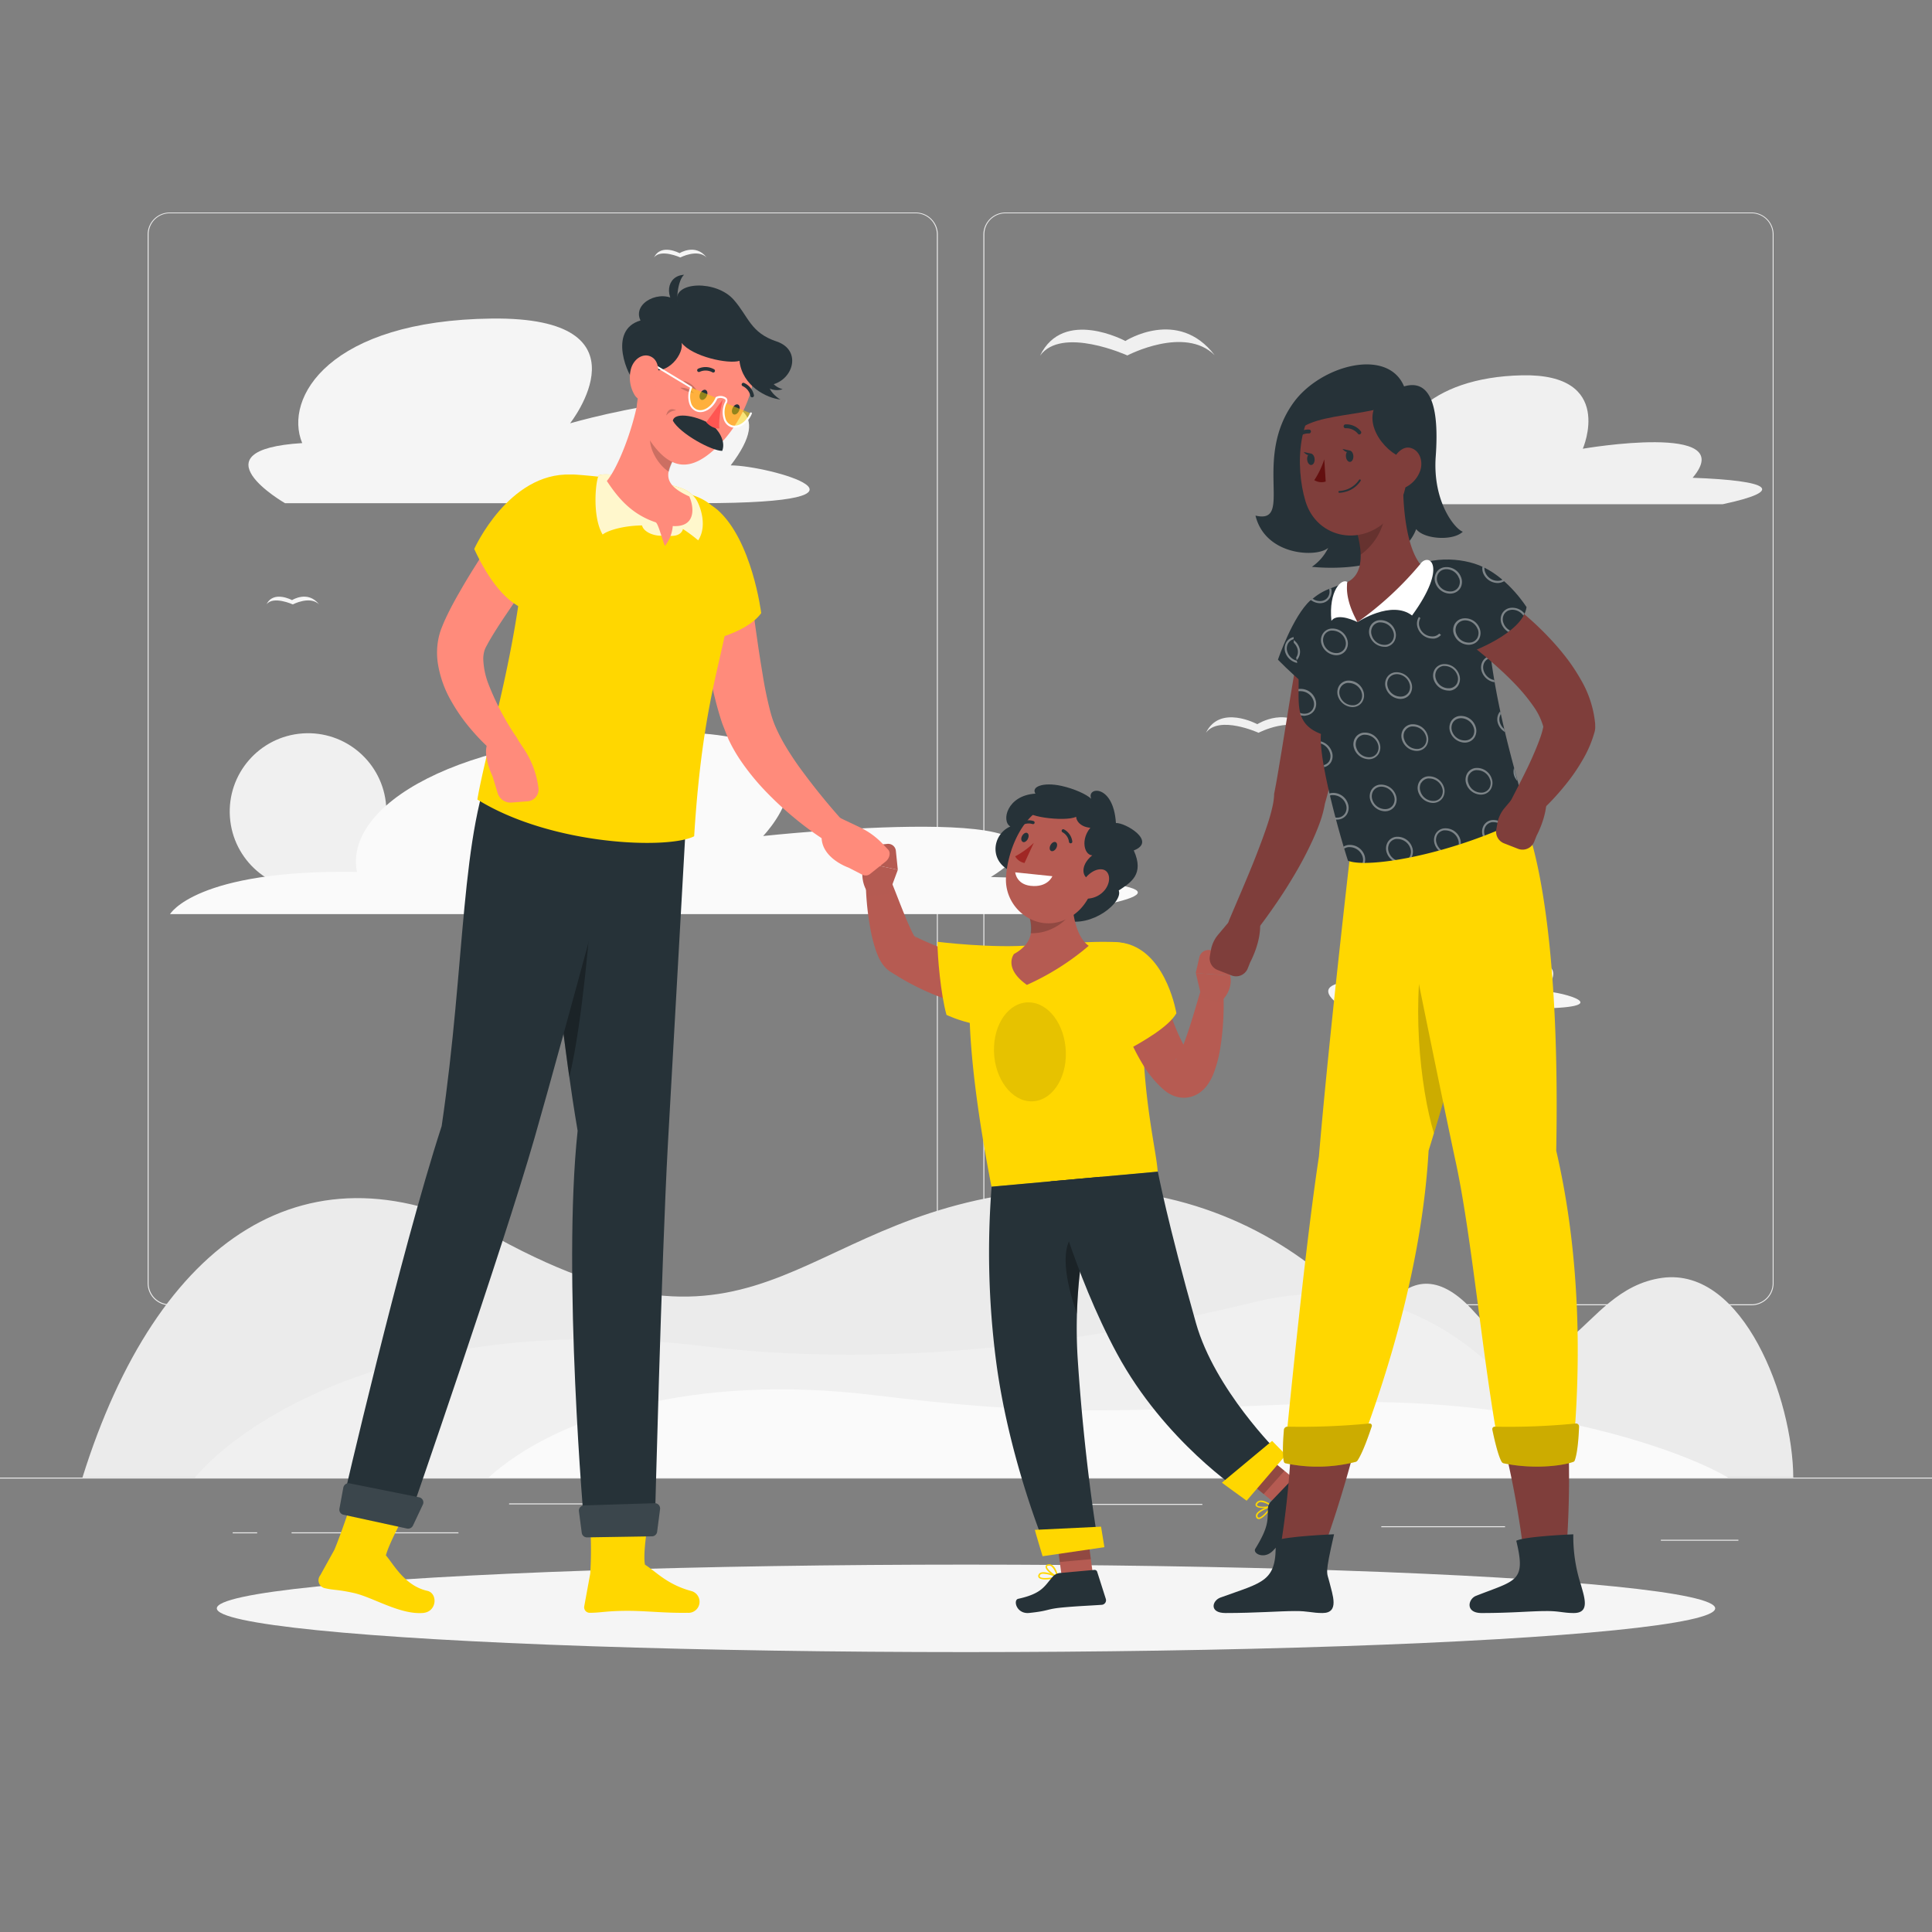 <svg xmlns="http://www.w3.org/2000/svg" viewBox="0 0 500 500"><rect x="0" y="0" width="500" height="500" fill="#808080" stroke="none"/><g id="freepik--background-complete--inject-32"><rect y="382.4" width="500" height="0.25" style="fill:#ebebeb"></rect><rect x="429.83" y="398.49" width="20.07" height="0.25" style="fill:#ebebeb"></rect><rect x="357.48" y="394.99" width="32.02" height="0.25" style="fill:#ebebeb"></rect><rect x="274.19" y="389.21" width="36.98" height="0.25" style="fill:#ebebeb"></rect><rect x="75.46" y="396.57" width="43.19" height="0.25" style="fill:#ebebeb"></rect><rect x="60.22" y="396.57" width="6.33" height="0.25" style="fill:#ebebeb"></rect><rect x="131.75" y="389.08" width="37.48" height="0.25" style="fill:#ebebeb"></rect><path d="M237,337.8H43.91a5.71,5.71,0,0,1-5.7-5.71V60.66A5.71,5.71,0,0,1,43.91,55H237a5.71,5.71,0,0,1,5.71,5.71V332.09A5.71,5.71,0,0,1,237,337.8ZM43.91,55.2a5.46,5.46,0,0,0-5.45,5.46V332.09a5.46,5.46,0,0,0,5.45,5.46H237a5.47,5.47,0,0,0,5.46-5.46V60.66A5.47,5.47,0,0,0,237,55.2Z" style="fill:#ebebeb"></path><path d="M453.31,337.8H260.21a5.72,5.72,0,0,1-5.71-5.71V60.66A5.72,5.72,0,0,1,260.21,55h193.1A5.71,5.71,0,0,1,459,60.66V332.09A5.71,5.71,0,0,1,453.31,337.8ZM260.21,55.2a5.47,5.47,0,0,0-5.46,5.46V332.09a5.47,5.47,0,0,0,5.46,5.46h193.1a5.47,5.47,0,0,0,5.46-5.46V60.66a5.47,5.47,0,0,0-5.46-5.46Z" style="fill:#ebebeb"></path><path d="M430.23,330.7c-22.42,3-24.78,35.5-48.82,8.68-16.62-18.53-29.88.07-36.44,43H464.1C464,362.13,451.24,327.92,430.23,330.7Z" style="fill:#ebebeb"></path><path d="M272.47,307.87c-66,4.28-73,51.18-143.8,12.51-48.95-26.72-88,.1-107.33,62h350.9C372,353.18,334.36,303.85,272.47,307.87Z" style="fill:#ebebeb"></path><path d="M182.38,348.42c51.36,6.21,103.16-1.93,142.72-11.54s67.68,17.28,83,45.52H50.43C62.21,368.26,104.43,339,182.38,348.42Z" style="fill:#f0f0f0"></path><path d="M343.2,363.06c-59.37,2.45-72,3.41-117.61-2.06s-81.48,5.33-99.16,21.4H447.22C433.65,374.35,392.91,361,343.2,363.06Z" style="fill:#fafafa"></path><circle cx="79.73" cy="210.02" r="20.27" transform="translate(-14.57 6.13) rotate(-4.03)" style="fill:#f0f0f0"></circle><path d="M445.84,130.49H342s1.5-8.22,20.71-7.75c-3.82-12,6.93-25.1,31.19-25.61s15.73,19,15.73,19,40.76-7,28.42,7.52C458.28,124.38,462.28,127,445.84,130.49Z" style="fill:#f0f0f0"></path><path d="M92.38,225.64c-3.39-16.9,25.48-35.4,78.63-36.11s26.49,26.83,26.49,26.83,91.85-9.94,58.94,10.61c43.8,1,51.45,4.64,14.11,9.61H44S50.65,225,92.38,225.64Z" style="fill:#fafafa"></path><path d="M181.32,130.22H73.76s-24-13.78,4.45-15.55c-4.89-11.78,7.12-31.76,49.11-32.23s20.22,27.11,20.22,27.11,64-18.44,41.56,10.89C198.87,120.44,233.76,130.22,181.32,130.22Z" style="fill:#f5f5f5"></path><path d="M396.34,261H348s-10.79-6.19,2-7c-2.19-5.3,3.2-14.27,22.07-14.48s9.09,12.18,9.09,12.18,28.76-8.29,18.67,4.89C404.23,256.62,419.9,261,396.34,261Z" style="fill:#f5f5f5"></path><path d="M291.24,88.25s13.63-8.74,23.12,3.68c-7.79-7.72-22.6.06-22.6.06s-16.95-7.7-22.6.06C275.2,79.58,291.24,88.25,291.24,88.25Z" style="fill:#f0f0f0"></path><path d="M325.39,187.42s8.21-5.26,13.92,2.22c-4.69-4.65-13.6,0-13.6,0s-10.21-4.63-13.61,0C315.74,182.2,325.39,187.42,325.39,187.42Z" style="fill:#f0f0f0"></path><path d="M175.87,65.52s4.11-2.63,7,1.11c-2.34-2.32-6.8,0-6.8,0s-5.1-2.32-6.8,0C171.05,62.91,175.87,65.52,175.87,65.52Z" style="fill:#f5f5f5"></path><path d="M75.58,155.31s4.1-2.63,7,1.11c-2.35-2.33-6.8,0-6.8,0s-5.11-2.31-6.81,0C70.75,152.7,75.58,155.31,75.58,155.31Z" style="fill:#f5f5f5"></path></g><g id="freepik--Shadow--inject-32"><ellipse id="freepik--path--inject-32" cx="250" cy="416.24" rx="193.89" ry="11.32" style="fill:#f5f5f5"></ellipse></g><g id="freepik--character-2--inject-32"><path d="M288.8,213c-.65-10.22-7.72-9.38-6.39-6.28-1.25-1.16-4.39-2.6-7.69-3.33-4.75-1.05-7.92.22-6.75,2-7.39.45-8.89,7.14-6.5,8.5-5.06,2.22-5.8,10.27,2,12.22s5.06,10.06,12.12,12.06,15.11-4.72,13.94-7.72c3-2,6.73-4.09,3.89-10.36C299.49,217.75,291.18,212.84,288.8,213Z" style="fill:#263238"></path><path d="M271.26,408.73c-1,.09-2,0-2.41-.4a.72.72,0,0,1-.06-.83.93.93,0,0,1,.56-.5c1.31-.49,4.26.86,4.39.92a.19.19,0,0,1,0,.36A15.16,15.16,0,0,1,271.26,408.73Zm-1.41-1.45a1.34,1.34,0,0,0-.37.08.54.54,0,0,0-.34.3c-.12.25-.06.36,0,.42.42.49,2.45.32,3.93,0A8.65,8.65,0,0,0,269.85,407.28Z" style="fill:#FFD700"></path><path d="M273.68,408.28a.11.11,0,0,1-.08,0c-1-.34-3.09-1.91-3-2.83,0-.22.14-.5.66-.6a1.42,1.42,0,0,1,1.09.23c1.1.75,1.51,2.9,1.53,3a.22.22,0,0,1-.07.18A.21.21,0,0,1,273.68,408.28Zm-2.26-3.08-.12,0c-.34.06-.35.2-.35.24,0,.56,1.39,1.81,2.44,2.31a4.5,4.5,0,0,0-1.29-2.38A1,1,0,0,0,271.42,405.2Z" style="fill:#FFD700"></path><polygon points="283.4 411.63 275.36 412.35 272.87 393.8 280.91 393.07 283.4 411.63" style="fill:#b55b52"></polygon><path d="M274.43,407.08l8.78-.79a.71.71,0,0,1,.74.49l2.23,7a1.18,1.18,0,0,1-1,1.54c-3.17.23-6,.31-9.94.67-4.66.42-3.43.87-8.88,1.44-3.3.34-4.23-3.35-2.85-3.66,6.32-1.38,6.81-3.37,9.07-5.88A2.84,2.84,0,0,1,274.43,407.08Z" style="fill:#263238"></path><path d="M256.67,261.31l-1-.1-.85-.11c-.55-.06-1.08-.17-1.62-.26-1.07-.19-2.11-.43-3.14-.68a61.36,61.36,0,0,1-6-1.85,65.68,65.68,0,0,1-11.32-5.4l-1.34-.83-.66-.41-.37-.23a7.26,7.26,0,0,1-.65-.49c-.19-.16-.36-.32-.49-.45l-.37-.4a9,9,0,0,1-.92-1.3c-.23-.39-.4-.72-.56-1.05-.29-.64-.51-1.23-.71-1.79a40.22,40.22,0,0,1-1.53-6.25,72.11,72.11,0,0,1-1.08-12l5.95-1.15c1.49,3.52,2.82,7.15,4.23,10.56.34.85.7,1.69,1.07,2.49s.71,1.58,1.07,2.24c.19.32.37.62.52.83a1,1,0,0,0,.18.2s.05,0-.06-.14l-.12-.14a1.53,1.53,0,0,0-.22-.21,4.27,4.27,0,0,0-.36-.28c-.24-.15-.09-.06-.06,0l.61.29,1.2.58a76.81,76.81,0,0,0,9.9,3.81c1.68.53,3.38,1,5.06,1.4.85.2,1.69.38,2.52.55l1.23.24,1,.17Z" style="fill:#b65b52"></path><path d="M266.21,263.29c-8.62,5.51-21.26-.64-21.26-.64-1.51-5.45-2.34-15.12-2.34-18.91,0,0,14.62,1.79,24.57.86C276.9,243.69,273.29,258.77,266.21,263.29Z" style="fill:#FFD700"></path><path d="M230.05,231.33l2.31-6.23-8.81-1.88s-1.62,4.95,1.71,8.63Z" style="fill:#b55b52"></path><path d="M229.62,218.4l-4,.43a2,2,0,0,0-1.8,1.81l-.28,2.58,8.81,1.88-.5-4.89A2,2,0,0,0,229.62,218.4Z" style="fill:#b55b52"></path><path d="M251,255c-.45,7.64,0,23.33,5.6,52.14l43-3.89c-.27-6.1-5.4-24-3.47-51.44a7.43,7.43,0,0,0-7.12-8c-2.12-.07-4.47-.09-6.77,0A159.74,159.74,0,0,0,264,245.46c-2.33.43-4.59,1-6.53,1.54A8.84,8.84,0,0,0,251,255Z" style="fill:#FFD700"></path><path d="M275.84,272.32c.19,7.07-3.82,12.76-8.95,12.71s-9.46-5.84-9.65-12.91,3.82-12.77,9-12.71S275.65,265.24,275.84,272.32Z" style="opacity:0.1"></path><path d="M277.34,230.09c0,5.66.92,12.16,4.42,14.69a66.55,66.55,0,0,1-16,10.11c-6.21-4.39-3.34-8-3.34-8,5.43-3,5.05-7.11,3.35-11.54l8.09-7.12C275.18,226.86,277.34,228,277.34,230.09Z" style="fill:#b55b52"></path><path d="M277.35,230.09c0-2.08-2.17-3.22-3.51-1.88l-8.1,7.12a12,12,0,0,1,1,6.18,11.89,11.89,0,0,0,5.51-1.15,12.26,12.26,0,0,0,5.4-4.76A42.44,42.44,0,0,1,277.35,230.09Z" style="opacity:0.2"></path><path d="M285.59,222.83c-2.81,7.55-4.07,12.11-9.24,14.85-7.79,4.12-16.44-2.35-16-10.59.4-7.43,4.94-18.52,13.58-19.24A11.19,11.19,0,0,1,285.59,222.83Z" style="fill:#b55b52"></path><path d="M283.36,213.08c-4,3.16-3,8.2-.69,8.28-3.56,2.88-2.56,6.59.35,6.27C288,227.09,291.37,212.18,283.36,213.08Z" style="fill:#263238"></path><path d="M285.58,213.65c-3.89,1.53-6.92-.14-7.08-2.27-2.89,1.44-14.78-.21-12.06-1.93C268.5,205.78,278.71,203.8,285.58,213.65Z" style="fill:#263238"></path><path d="M262.74,225.76l9.61,1s-1.17,3-5.65,2.49C263,228.83,262.74,225.76,262.74,225.76Z" style="fill:#fff"></path><path d="M273.36,219.49c-.34.63-.95.95-1.36.73s-.46-.91-.12-1.53.94-.95,1.35-.73S273.7,218.87,273.36,219.49Z" style="fill:#263238"></path><path d="M266,217.13c-.34.63-.94,1-1.35.73s-.47-.91-.13-1.53.95-1,1.36-.73S266.3,216.51,266,217.13Z" style="fill:#263238"></path><path d="M276.94,218.23a.44.44,0,0,1-.29-.34A3.29,3.29,0,0,0,275,215.4a.43.43,0,0,1-.21-.56.4.4,0,0,1,.55-.2,4.12,4.12,0,0,1,2.17,3.13.41.41,0,0,1-.35.47A.39.39,0,0,1,276.94,218.23Z" style="fill:#263238"></path><path d="M263.85,213.86a.46.46,0,0,1-.21-.16.42.42,0,0,1,.1-.58,4.1,4.1,0,0,1,3.75-.63.41.41,0,0,1,.24.54.42.42,0,0,1-.54.23h0a3.35,3.35,0,0,0-3,.54A.44.44,0,0,1,263.85,213.86Z" style="fill:#263238"></path><path d="M267.55,218.12a21.59,21.59,0,0,1-4.82,3.5,3.49,3.49,0,0,0,2.41,1.72Z" style="fill:#a02724"></path><path d="M286,230.23a6.08,6.08,0,0,1-4.21,2.31c-2,.19-2.61-2.51-1.48-4.44,1-1.74,3.1-3.4,5-3.09S287.68,228,286,230.23Z" style="fill:#b55b52"></path><polygon points="272.87 393.81 274.27 404.24 282.31 403.51 280.92 393.08 272.87 393.81" style="opacity:0.2"></polygon><path d="M256.63,307.11a218.56,218.56,0,0,0,1.07,44.48c3.22,25.43,12.62,48.13,12.62,48.13l13.39-3.51s-3.12-19.08-4.78-44.19c-1.81-27.38,6-47.47,6-47.47Z" style="fill:#263238"></path><path d="M280.24,318c-7,2.2-4.34,14.06-1.51,22a127.92,127.92,0,0,1,2.53-22Z" style="opacity:0.3"></path><path d="M327.73,391.83c-.72.75-1.51,1.38-2.08,1.3a.74.74,0,0,1-.59-.59,1,1,0,0,1,.09-.75c.67-1.22,3.78-2.15,3.91-2.19a.21.21,0,0,1,.21.07.2.2,0,0,1,0,.22A13.61,13.61,0,0,1,327.73,391.83Zm-2-.16a1.43,1.43,0,0,0-.22.3.59.59,0,0,0-.07.46c.08.26.2.31.28.32.64.09,2.06-1.38,2.95-2.61A8.63,8.63,0,0,0,325.71,391.67Z" style="fill:#FFD700"></path><path d="M329.26,389.92l-.07,0c-1,.4-3.59.59-4.14-.15-.14-.17-.22-.47.1-.88a1.4,1.4,0,0,1,1-.54c1.32-.16,3,1.19,3.12,1.24a.21.21,0,0,1,.07.18A.37.37,0,0,1,329.26,389.92Zm-3.73-.84-.08.08c-.21.28-.13.39-.1.42.34.44,2.23.45,3.35.14a4.48,4.48,0,0,0-2.53-1A1,1,0,0,0,325.53,389.08Z" style="fill:#FFD700"></path><polygon points="338.75 385.84 333.36 391.86 318.89 379.98 324.28 373.96 338.75 385.84" style="fill:#b55b52"></polygon><path d="M329,388.52l6.09-6.37A.71.71,0,0,1,336,382l6.29,3.81a1.18,1.18,0,0,1,.23,1.84c-2.24,2.26-5.55,5.45-8.32,8.34-3.23,3.37-.93,1.34-4.72,5.3-2.3,2.4-5.35.74-4.61-.47,3.37-5.52,3.21-7.12,3.26-10.49A2.79,2.79,0,0,1,329,388.52Z" style="fill:#263238"></path><polygon points="318.9 379.98 327.03 386.66 332.42 380.64 324.29 373.96 318.9 379.98" style="opacity:0.2"></polygon><path d="M271.89,305.73s5.92,23.71,17.16,44.53c12.3,22.8,32.16,35.81,32.16,35.81l9.52-10.27s-16.34-16.15-21.21-33.37c-7.43-26.28-9.87-39.21-9.87-39.21Z" style="fill:#263238"></path><path d="M316.23,383.71c0,.05,6.4,4.67,6.4,4.67l10.15-11.84-3.56-3.64Z" style="fill:#FFD700"></path><path d="M267.82,395.93c-.06,0,2,6.82,2,6.82l16-2.34-.87-5.31Z" style="fill:#FFD700"></path><path d="M299.85,253l.84,2.82.92,2.9c.62,1.92,1.29,3.82,2,5.66s1.47,3.62,2.29,5.25a21.89,21.89,0,0,0,2.57,4.06l.15.17.06.07-.1-.07a2.53,2.53,0,0,0-.31-.17,3.4,3.4,0,0,0-.58-.24,4,4,0,0,0-1.83-.1,3.35,3.35,0,0,0-1.35.56c-.48.38-.37.45-.28.35a3,3,0,0,0,.49-.65,29.94,29.94,0,0,0,2.19-5c1.36-3.77,2.51-7.91,3.72-11.92l6,.67a71.26,71.26,0,0,1-.76,13.49A33,33,0,0,1,314,278a13.32,13.32,0,0,1-1.1,2.15,9,9,0,0,1-2.49,2.68,7.09,7.09,0,0,1-6.25.91,7.26,7.26,0,0,1-1.31-.57,7.92,7.92,0,0,1-1-.62l-.41-.32-.24-.2-.44-.38a27.55,27.55,0,0,1-5.07-6.3A53.74,53.74,0,0,1,292.4,269c-.95-2.13-1.77-4.28-2.51-6.44-.36-1.08-.71-2.16-1-3.26s-.6-2.15-.89-3.39Z" style="fill:#b65b52"></path><path d="M311,258.31l-1.51-6.46,8.88.62s1.08,3.72-2.67,7Z" style="fill:#b55b52"></path><path d="M313.58,246l3.33,1.22a2.42,2.42,0,0,1,1.58,2.38l-.16,2.86-8.88-.62.94-4.11A2.42,2.42,0,0,1,313.58,246Z" style="fill:#b55b52"></path><path d="M292.45,244.48c9.67,3.35,12,17.76,12,17.76-2,3.48-8.46,7.26-13.89,10.14,0,0-3.25-2.81-6.69-12.19C280.5,251,284.51,241.72,292.45,244.48Z" style="fill:#FFD700"></path></g><g id="freepik--character-1--inject-32"><path d="M149.49,292.65c-7.22-42.63-10-96.13-10-96.13l38.35,10.8s-3.37,59.94-5,88.95c-1.65,30.16-3.38,98.92-3.38,98.92H151.22S145.49,329.94,149.49,292.65Z" style="fill:#263238"></path><path d="M143.87,250.49c1,9.19,2.12,18.82,3.47,28.27,3.54-14.44,5.53-41.79,5.53-41.79Z" style="opacity:0.3"></path><path d="M152.76,407.21l-1.56,8.51a1.43,1.43,0,0,0,1.43,1.67c2.7,0,4-.43,8.69-.5,5.52-.09,10.13.6,16.6.5a2.87,2.87,0,0,0,1-5.63c-6.3-1.71-9.05-4.94-12-6.83-.62-3.06.89-11.48.89-11.48l-15.08,1A104,104,0,0,1,152.76,407.21Z" style="fill:#FFD700"></path><path d="M82.88,407.69l3.65-6.59C88.29,396.94,90.9,389,90.9,389l13.56,3.53s-3.74,6.79-4.59,10c2.08,2.42,4.88,7.86,10.72,9.18,2.74.62,2.54,5.4-1.09,5.72-6,.51-13.06-4.12-18.08-5.2-4.29-.93-4.91-.64-7.35-1.21A2.08,2.08,0,0,1,82.88,407.69Z" style="fill:#FFD700"></path><path d="M168.73,397.6l-16.8.27a1.36,1.36,0,0,1-1.37-1.19l-.73-5.55a1.36,1.36,0,0,1,1.31-1.53l18.29-.57a1.36,1.36,0,0,1,1.39,1.54l-.76,5.85A1.36,1.36,0,0,1,168.73,397.6Z" style="fill:#263238"></path><path d="M168.73,397.6l-16.8.27a1.36,1.36,0,0,1-1.37-1.19l-.73-5.55a1.36,1.36,0,0,1,1.31-1.53l18.29-.57a1.36,1.36,0,0,1,1.39,1.54l-.76,5.85A1.36,1.36,0,0,1,168.73,397.6Z" style="fill:#fff;opacity:0.1"></path><path d="M114.3,291.44c6.31-42.85,4.76-76.24,14-96.28l35.93,4.43s-17.79,66.68-25.92,95-32.24,97.9-32.24,97.9l-17.34-3.83S103.51,324.6,114.3,291.44Z" style="fill:#263238"></path><path d="M105.27,395.57,88.85,392a1.34,1.34,0,0,1-1-1.55l1-5.45a1.4,1.4,0,0,1,1.64-1.11l18,3.62a1.33,1.33,0,0,1,.94,1.88l-2.55,5.41A1.4,1.4,0,0,1,105.27,395.57Z" style="fill:#263238"></path><path d="M105.27,395.57,88.85,392a1.34,1.34,0,0,1-1-1.55l1-5.45a1.4,1.4,0,0,1,1.64-1.11l18,3.62a1.33,1.33,0,0,1,.94,1.88l-2.55,5.41A1.4,1.4,0,0,1,105.27,395.57Z" style="fill:#fff;opacity:0.1"></path><path d="M193.61,148.05c.8,6,1.58,12.15,2.46,18.17.42,3,.92,6,1.41,9s1.1,5.87,1.78,8.55c.17.66.35,1.29.54,1.9l.28.84.33.88c.48,1.17,1.05,2.38,1.69,3.59s1.35,2.42,2.12,3.63,1.57,2.42,2.42,3.61a172,172,0,0,0,11.28,14l.09.1a3.46,3.46,0,0,1-4.45,5.2,79.51,79.51,0,0,1-7.89-5.77,85.36,85.36,0,0,1-7.23-6.66,61.81,61.81,0,0,1-6.48-7.84,40.81,40.81,0,0,1-2.78-4.61l-.62-1.25L188,190c-.35-.87-.66-1.71-1-2.53-1.13-3.29-1.91-6.46-2.66-9.61s-1.34-6.3-1.92-9.43c-1.11-6.29-2-12.49-2.62-18.87A6.92,6.92,0,0,1,193.59,148Z" style="fill:#ff8b7b"></path><path d="M185.68,131.94c9,7.91,11.32,26.73,11.32,26.73-3.75,5.25-14.83,8-22.27,8.69,0,0-2-4.05-4.16-15.79C168.26,138.79,177.28,124.59,185.68,131.94Z" style="fill:#FFD700"></path><path d="M149,122.83A149.46,149.46,0,0,1,178.73,128c10.44,3,11.22,13.15,10.6,24-.92,16.32-7.28,25.42-9.68,64.42-6.64,3.45-36.91,2.41-56.11-9.5,2.61-15.24,11.35-40.88,12.87-72.9A11.78,11.78,0,0,1,149,122.83Z" style="fill:#FFD700"></path><path d="M171.94,138.51c-1.67.5-5.28-.47-5.78-2.53-5,.06-9,1.36-10.19,2.36-2.73-4.52-1.86-13.72-1.06-15.19s18.06,1.73,21.85,3.36a7.27,7.27,0,0,1,3.43,2.78c.57.8,3.19,6.41.5,10.55a40.56,40.56,0,0,0-3.95-2.94S176.43,139.4,171.94,138.51Z" style="fill:#FFD700"></path><path d="M171.94,138.51c-1.67.5-5.28-.47-5.78-2.53-5,.06-9,1.36-10.19,2.36-2.73-4.52-1.86-13.72-1.06-15.19s18.06,1.73,21.85,3.36a7.27,7.27,0,0,1,3.43,2.78c.57.8,3.19,6.41.5,10.55a40.56,40.56,0,0,0-3.95-2.94S176.43,139.4,171.94,138.51Z" style="fill:#fff;opacity:0.8"></path><path d="M165.05,103.9c-1.35,7.31-5,16.93-8,20.58,2.62,3.93,6.06,8.49,12.62,10.69.73.25,1.94,5.4,2.44,6.09a9.64,9.64,0,0,0,2-5.12c5.9.37,5.63-4.65,4.28-7.66-7.25-3.24-6.1-6.32-3.21-11.15Z" style="fill:#ff8b7b"></path><path d="M168.41,112.18a17.73,17.73,0,0,1,1-2.58l5.86,7.73a15.28,15.28,0,0,0-2.16,4.76C170.17,120.25,167.45,115.47,168.41,112.18Z" style="opacity:0.2"></path><path d="M170.64,90.05c-4.39,8.38-7.73,14.46-4.53,20.43,7,13.08,13.4,11.36,20.22,4.45,6.14-6.21,12.3-18.86,6.29-26.79A13,13,0,0,0,170.64,90.05Z" style="fill:#ff8b7b"></path><path d="M167.2,95.44c5.89,2.28,9.94-4.33,9.17-6.72,2.87,3.61,12.11,5.56,15,4.67.76,6.54,7.06,9.65,10.61,10-1.11-.58-3.11-2.43-2.89-3.7,6.17-.88,8.66-9.06,1.89-11.32S193.76,82,189.92,77.61c-4.55-5.22-15.67-4.78-14.69.33-4.14-3.33-11.7.43-9.47,5-8.69,2.54-3.12,14.88-1.28,16.1S167.2,95.44,167.2,95.44Z" style="fill:#263238"></path><path d="M198.27,100a4.58,4.58,0,0,0,4.28.72A5.16,5.16,0,0,1,200,99.18S198.27,99.28,198.27,100Z" style="fill:#263238"></path><path d="M176,80.39c-1.4-2.06-.56-8,1.05-9.28C172.39,71.38,171.7,77.06,176,80.39Z" style="fill:#263238"></path><path d="M180.3,101a5.6,5.6,0,0,0-3.49-2.48A11,11,0,0,0,180.3,101Z" style="opacity:0.2"></path><path d="M179.65,101.74a4.57,4.57,0,0,0-3.61-1.38A9,9,0,0,0,179.65,101.74Z" style="opacity:0.2"></path><path d="M175,106.19c-1-.48-2.15-.56-2.59,1.36A3.59,3.59,0,0,1,175,106.19Z" style="opacity:0.2"></path><path d="M184.33,110.06c1.26.85,3.64,3.93,2.58,6.63-2.72,0-10.87-4.41-12.78-7.81C174.62,106.38,180.94,107.76,184.33,110.06Z" style="fill:#263238"></path><path d="M187.05,103.41s-1.19,4.6-.88,7.45c-1.85.24-3.4-1.58-3.4-1.58Z" style="fill:#ff5652"></path><path d="M181.22,101.81c-.32.7-.21,1.44.25,1.64s1.09-.19,1.42-.89.21-1.43-.25-1.64S181.55,101.12,181.22,101.81Z" style="fill:#263238"></path><path d="M189.6,105.6c-.32.69-.21,1.43.25,1.63s1.09-.19,1.41-.89.21-1.43-.25-1.64S189.92,104.9,189.6,105.6Z" style="fill:#263238"></path><path d="M185.44,103c-1.07,2.53-3.4,4-5.21,3.24s-2.41-3.4-1.34-5.94" style="fill:#FFD700;opacity:0.5"></path><path d="M194.35,107c-1.07,2.54-3.4,4-5.21,3.24s-2.41-3.4-1.34-5.94" style="fill:#FFD700;opacity:0.5"></path><path d="M190.14,110.7a2.72,2.72,0,0,1-1.09-.22,3.07,3.07,0,0,1-1.68-1.76,6,6,0,0,1,.2-4.51c.23-.37.25-.65.08-.85a2.05,2.05,0,0,0-2-.2c-1.14,2.6-3.58,4.07-5.49,3.28a3.13,3.13,0,0,1-1.68-1.76,6,6,0,0,1,.11-4.31l-10.48-6.32a.26.26,0,0,1-.09-.35.26.26,0,0,1,.34-.08L179,100.06a.25.25,0,0,1,.11.31,5.55,5.55,0,0,0-.2,4.12,2.66,2.66,0,0,0,1.41,1.49c1.68.69,3.87-.7,4.88-3.11a.21.21,0,0,1,.13-.13A2.54,2.54,0,0,1,188,103a1.12,1.12,0,0,1,0,1.41,5.56,5.56,0,0,0-.18,4.09,2.62,2.62,0,0,0,1.41,1.49c1.68.69,3.87-.7,4.88-3.11a.25.25,0,0,1,.46.2C193.66,109.28,191.83,110.7,190.14,110.7Z" style="fill:#fff"></path><path d="M180.6,96.19a.49.49,0,0,1-.14-.18.46.46,0,0,1,.24-.6,4.55,4.55,0,0,1,4.14.18.46.46,0,0,1,.12.63.45.45,0,0,1-.62.12h0a3.67,3.67,0,0,0-3.28-.1A.47.47,0,0,1,180.6,96.19Z" style="fill:#263238"></path><path d="M194.49,102.8a.43.43,0,0,1-.28-.32,3.59,3.59,0,0,0-2-2.55.45.45,0,0,1,.32-.84,4.45,4.45,0,0,1,2.59,3.18.45.45,0,0,1-.34.54A.39.39,0,0,1,194.49,102.8Z" style="fill:#263238"></path><path d="M216.59,211.29l6,2.85a19.66,19.66,0,0,1,5.81,4.21l1.44,1.52c.73.77.41,2.26-.64,3.1l-3.9,3.11a1.89,1.89,0,0,1-2,.36l-3.74-1.92s-8-2.74-6.81-9.19Z" style="fill:#ff8b7b"></path><path d="M145,138.82l-9.5,13.62c-1.58,2.26-3.14,4.54-4.66,6.79s-3,4.54-4.21,6.64c-.33.54-.53,1-.81,1.47a6.37,6.37,0,0,0-.4.9,7.36,7.36,0,0,0-.35,2.32,19.68,19.68,0,0,0,1.3,6.36,68.62,68.62,0,0,0,7.19,13.72l.12.19a3.45,3.45,0,0,1-5.09,4.54,52,52,0,0,1-6.47-6.37,46.08,46.08,0,0,1-5.37-7.61,28.21,28.21,0,0,1-3.44-9.75,18.49,18.49,0,0,1,.1-6.06,16.85,16.85,0,0,1,.89-3.11c.32-.78.66-1.64,1-2.34,1.34-2.91,2.77-5.42,4.23-7.95s3-5,4.52-7.38c3.1-4.82,6.27-9.5,9.72-14.1A6.93,6.93,0,0,1,145,138.82Z" style="fill:#ff8b7b"></path><path d="M147.73,122.81c-16.12-.56-25,19.26-25,19.26,3.55,7.72,8.49,14.51,14.16,15.93,0,0,6.45-5.61,11.65-16.34C153,132.52,150.81,123.55,147.73,122.81Z" style="fill:#FFD700"></path><path d="M127.5,190.85l5.8-.51,2.29,3.47a23.45,23.45,0,0,1,3.66,9.45l.1.65a3.06,3.06,0,0,1-2.89,3.47l-4.05.32a3.48,3.48,0,0,1-3.6-2.38l-1.34-4.43S123.65,193.27,127.5,190.85Z" style="fill:#ff8b7b"></path><path d="M163.22,95.75a8.86,8.86,0,0,0,1,6.45c1.49,2.41,4.13,1.14,5.29-1.6,1.05-2.47,1.54-6.69-.72-8.12S163.84,92.93,163.22,95.75Z" style="fill:#ff8b7b"></path></g><g id="freepik--character-3--inject-32"><path d="M334.79,104.16c-10.69,14.72.13,31.63-9.87,29.28,2.55,10.47,16,10.9,18.82,8.34a12.58,12.58,0,0,1-4.23,4.91s22.28,2.7,27-9.76c2,2.64,9.51,3.14,12.06.68-2.14-.78-7.86-7.88-7-19.54.55-7.76.53-20.65-8.2-18.07C359.14,89.84,341.77,94.55,334.79,104.16Z" style="fill:#263238"></path><path d="M351.85,164.06c-.55,3.68-1.18,7.33-1.84,11s-1.35,7.3-2.09,10.94-1.5,7.29-2.32,10.93S344,204.16,342.88,208l.16-1a28.42,28.42,0,0,1-1.41,5.73c-.6,1.69-1.26,3.25-1.95,4.77a95.11,95.11,0,0,1-4.53,8.64c-1.62,2.76-3.32,5.43-5.1,8s-3.62,5.15-5.64,7.65a3.69,3.69,0,0,1-6.27-3.76l0,0,3.57-8.39c1.18-2.8,2.35-5.59,3.43-8.37s2.12-5.56,3-8.26c.43-1.34.82-2.68,1.1-3.95a17.22,17.22,0,0,0,.5-3.3,1.24,1.24,0,0,1,0-.27l.14-.72c.65-3.31,1.22-7,1.83-10.58l1.76-10.88c.58-3.63,1.2-7.27,1.81-10.9s1.26-7.27,2-10.88h0a7.38,7.38,0,0,1,14.55,2.49Z" style="fill:#7f3e3b"></path><path d="M318.15,238.45l-2.91,3.46a8.49,8.49,0,0,0-1.86,4l-.27,1.55a3.23,3.23,0,0,0,2,3.57l3.63,1.42a3.24,3.24,0,0,0,4.17-1.81l.64-1.61s3.22-5.86,2.46-11l-1.4-.44A7.29,7.29,0,0,0,318.15,238.45Z" style="fill:#7f3e3b"></path><path d="M339.16,155.36c-4.54,4-8.43,15.35-8.43,15.35s11.86,12.52,21.41,15.44c5.23-2.43,2.71-18.33,2.71-18.33Z" style="fill:#263238"></path><g style="opacity:0.4"><path d="M337.06,171.05a2.4,2.4,0,0,0,1.6-1.18,2.66,2.66,0,0,0,.11-2.23,3.54,3.54,0,0,0-3.23-2.31,3.36,3.36,0,0,0-.63.06,2.38,2.38,0,0,0-1.59,1.18,2.72,2.72,0,0,0-.12,2.24A3.49,3.49,0,0,0,337.06,171.05Z" style="fill:none"></path><path d="M336.44,171.66a3.55,3.55,0,0,0,.73-.08,2.93,2.93,0,0,0,2-1.45,3.27,3.27,0,0,0,.15-2.68,4,4,0,0,0-4.48-2.58,2.91,2.91,0,0,0-2,1.44,3.27,3.27,0,0,0-.15,2.68A4.13,4.13,0,0,0,336.44,171.66Zm-3.12-5.09a2.38,2.38,0,0,1,1.59-1.18,3.36,3.36,0,0,1,.63-.06,3.54,3.54,0,0,1,3.23,2.31,2.66,2.66,0,0,1-.11,2.23,2.4,2.4,0,0,1-1.6,1.18,3.49,3.49,0,0,1-3.86-2.24A2.72,2.72,0,0,1,333.32,166.57Z" style="fill:#fff"></path><path d="M347.21,162.65a2.56,2.56,0,0,1,.62-.07,3.88,3.88,0,0,1,.48,0l-.71-.56a3,3,0,0,0-.51.06,2.92,2.92,0,0,0-2,1.45,3.27,3.27,0,0,0-.15,2.68,4.12,4.12,0,0,0,3.75,2.66,3,3,0,0,0,.73-.08,2.89,2.89,0,0,0,2-1.44,3.13,3.13,0,0,0,.31-2l-.73-.58.06.13a2.68,2.68,0,0,1-.11,2.24,2.36,2.36,0,0,1-1.6,1.17,3.48,3.48,0,0,1-3.86-2.24,2.69,2.69,0,0,1,.12-2.23A2.38,2.38,0,0,1,347.21,162.65Z" style="fill:#fff"></path><path d="M339.76,178.64a2.56,2.56,0,0,1,.62-.07,3.56,3.56,0,0,1,3.23,2.31,3.13,3.13,0,0,1,.18,1l.53.35a3.59,3.59,0,0,0-.2-1.51,4,4,0,0,0-4.48-2.59,3.84,3.84,0,0,0-.6.2l.5.4Z" style="fill:#fff"></path><path d="M351.93,175.37a2.91,2.91,0,0,0-2,1.44,3.24,3.24,0,0,0-.14,2.68,4.11,4.11,0,0,0,3.75,2.67,3.63,3.63,0,0,0,.73-.08,3.54,3.54,0,0,0,.55-.18c.06-.23.11-.47.15-.7a2.42,2.42,0,0,1-.82.35,3.46,3.46,0,0,1-3.85-2.24,2.68,2.68,0,0,1,.11-2.24,2.36,2.36,0,0,1,1.6-1.17,2.56,2.56,0,0,1,.62-.07,3.52,3.52,0,0,1,2.76,1.45c0-.26,0-.52,0-.78A3.88,3.88,0,0,0,351.93,175.37Z" style="fill:#fff"></path></g><path d="M369.72,297.8c16.57-53.67,20.3-83.48,20.3-83.48l-39.56-2.14s-6.35,54-9.12,87.09c-3,19.73-6.5,53.26-8.72,75.78a100.74,100.74,0,0,0,19.74-1.63C359.58,354.18,368.11,326.15,369.72,297.8Z" style="fill:#FFD700"></path><path d="M343.16,399.07S347,388.72,351,373.28c-4.88,1.73-10.7-2.37-16.75-1.67a237.63,237.63,0,0,1-2.88,29C333.18,401.54,340.05,400.42,343.16,399.07Z" style="fill:#7f3e3b"></path><path d="M315.86,413.44c11.26-4.08,14.63-4.05,14.27-14.7,2.52-1.17,15.12-1.67,15.12-1.67-2.47,10.79-1.85,9.69-1.21,12.33.8,3.32,2.69,8.05-1.78,8.05-2.72,0-3.72-.54-7.11-.51-3.95,0-10.13.51-18,.51C312.89,417.45,313.66,414.24,315.86,413.44Z" style="fill:#263238"></path><path d="M332.28,370c-.16,1.88-.49,6.59,0,8.3a.54.54,0,0,0,.42.4,40,40,0,0,0,18.15-.37.87.87,0,0,0,.47-.35c1.44-2.15,3-6.82,3.67-8.78a.58.58,0,0,0-.62-.8,183.28,183.28,0,0,1-21.22.82A.91.91,0,0,0,332.28,370Z" style="fill:#FFD700"></path><path d="M332.28,370c-.16,1.88-.49,6.59,0,8.3a.54.54,0,0,0,.42.4,40,40,0,0,0,18.15-.37.87.87,0,0,0,.47-.35c1.44-2.15,3-6.82,3.67-8.78a.58.58,0,0,0-.62-.8,183.28,183.28,0,0,1-21.22.82A.91.91,0,0,0,332.28,370Z" style="opacity:0.2"></path><path d="M369.25,240.82c-4.26,17.2-1.74,40.69,1.85,52.47q3.47-11.43,6.15-21.32c.06-.67.11-1.34.16-2C374.09,258.64,370.24,249.19,369.25,240.82Z" style="opacity:0.2"></path><path d="M402.75,297.8c1.29-68-8.74-86.65-8.74-86.65l-35.33,1s10.63,53.58,17.82,87.47c4.37,19.49,7.22,52.88,11.52,75.4a93.63,93.63,0,0,0,19.27-1.63C408.94,354.18,409.35,326.15,402.75,297.8Z" style="fill:#FFD700"></path><path d="M405.53,399.07a252.68,252.68,0,0,0,.37-25.79c-4.38,1.73-11.38-2.37-17.23-1.67a247.39,247.39,0,0,1,5.51,29C396.26,401.54,402.8,400.42,405.53,399.07Z" style="fill:#7f3e3b"></path><path d="M382,413c10.39-4.09,13-3.6,10.41-14.25,2.27-1.17,14.76-1.67,14.76-1.67a40.59,40.59,0,0,0,1.95,13c1,3.52,2.35,7.37-1.83,7.37-2.71,0-3.78-.54-7.16-.51-4,0-8.85.51-16.69.51C379.12,417.45,379.94,413.79,382,413Z" style="fill:#263238"></path><path d="M386.22,370c.39,1.88,1.41,6.59,2.4,8.3a.84.84,0,0,0,.54.4c7.5,1.57,15,.71,18-.37a.56.56,0,0,0,.37-.35c.81-2.15,1.06-6.82,1.13-8.78a.79.79,0,0,0-.86-.8,176,176,0,0,1-21,.82A.64.64,0,0,0,386.22,370Z" style="fill:#FFD700"></path><path d="M386.22,370c.39,1.88,1.41,6.59,2.4,8.3a.84.84,0,0,0,.54.4c7.5,1.57,15,.71,18-.37a.56.56,0,0,0,.37-.35c.81-2.15,1.06-6.82,1.13-8.78a.79.79,0,0,0-.86-.8,176,176,0,0,1-21,.82A.64.64,0,0,0,386.22,370Z" style="opacity:0.2"></path><path d="M335.31,169.64c2.39,9.13-2.4,16.9,6.55,20.3-.68,7.2,5.57,28.55,7,32.81,5,2.08,26.95-1.52,46.12-11.26-1.11-8.05-9.54-29.73-10.44-56.38a10.41,10.41,0,0,0-11.84-10c-1.64.23-3.36.51-5.12.85a130.47,130.47,0,0,0-18.16,4.44c-1.92.66-3.88,1.4-5.75,2.14A14.29,14.29,0,0,0,335.31,169.64Z" style="fill:#263238"></path><g style="opacity:0.4"><path d="M369.72,158.89a2.59,2.59,0,0,0-.48,0,2.37,2.37,0,0,0-1.66,1.1,2.68,2.68,0,0,0-.21,2.23,3.48,3.48,0,0,0,3.74,2.42,2.35,2.35,0,0,0,1.65-1.1,2.68,2.68,0,0,0,.22-2.23A3.54,3.54,0,0,0,369.72,158.89Z" style="fill:none"></path><path d="M355.38,204.72a2.72,2.72,0,0,0-.22,2.23,3.48,3.48,0,0,0,3.75,2.42,2.35,2.35,0,0,0,1.65-1.1,2.67,2.67,0,0,0,.22-2.22,3.55,3.55,0,0,0-3.26-2.47,3.88,3.88,0,0,0-.48,0A2.43,2.43,0,0,0,355.38,204.72Z" style="fill:none"></path><path d="M371.79,173.49a2.68,2.68,0,0,0-.22,2.23,3.46,3.46,0,0,0,3.74,2.42A2.37,2.37,0,0,0,377,177a2.67,2.67,0,0,0,.21-2.22,3.52,3.52,0,0,0-3.25-2.47,2.7,2.7,0,0,0-.49,0A2.41,2.41,0,0,0,371.79,173.49Z" style="fill:none"></path><path d="M364.56,179.2a2.68,2.68,0,0,0,.22-2.23,3.55,3.55,0,0,0-3.26-2.47,2.61,2.61,0,0,0-.48.05,2.39,2.39,0,0,0-1.66,1.09,2.69,2.69,0,0,0-.22,2.23,3.47,3.47,0,0,0,3.75,2.42A2.39,2.39,0,0,0,364.56,179.2Z" style="fill:none"></path><path d="M360.35,165.73a2.67,2.67,0,0,0,.22-2.22,3.54,3.54,0,0,0-3.25-2.47,3.89,3.89,0,0,0-.49,0,2.39,2.39,0,0,0-1.65,1.1,2.68,2.68,0,0,0-.22,2.23,3.46,3.46,0,0,0,3.74,2.42A2.33,2.33,0,0,0,360.35,165.73Z" style="fill:none"></path><path d="M381.39,188.28a3.55,3.55,0,0,0-3.26-2.47,2.61,2.61,0,0,0-.48.05A2.39,2.39,0,0,0,376,187a2.72,2.72,0,0,0-.22,2.23,3.48,3.48,0,0,0,3.75,2.42,2.37,2.37,0,0,0,1.65-1.09A2.68,2.68,0,0,0,381.39,188.28Z" style="fill:none"></path><path d="M348.63,176.7a2.37,2.37,0,0,0-1.66,1.1,2.72,2.72,0,0,0-.21,2.23,3.48,3.48,0,0,0,3.74,2.42,2.41,2.41,0,0,0,1.65-1.1,2.68,2.68,0,0,0,.22-2.23,3.54,3.54,0,0,0-3.26-2.46A2.59,2.59,0,0,0,348.63,176.7Z" style="fill:none"></path><path d="M367.11,193.76a2.39,2.39,0,0,0,1.65-1.1,2.68,2.68,0,0,0,.22-2.23,3.53,3.53,0,0,0-3.25-2.46,2.63,2.63,0,0,0-.49,0,2.33,2.33,0,0,0-1.65,1.1,2.67,2.67,0,0,0-.22,2.22A3.48,3.48,0,0,0,367.11,193.76Z" style="fill:none"></path><path d="M356.36,194.81a2.72,2.72,0,0,0,.22-2.23,3.54,3.54,0,0,0-3.26-2.46,2.7,2.7,0,0,0-.49,0,2.41,2.41,0,0,0-1.65,1.1,2.68,2.68,0,0,0-.22,2.23,3.47,3.47,0,0,0,3.74,2.42A2.37,2.37,0,0,0,356.36,194.81Z" style="fill:none"></path><path d="M371.32,207.22a2.37,2.37,0,0,0,1.65-1.1,2.68,2.68,0,0,0,.22-2.23,3.54,3.54,0,0,0-3.26-2.46,2.77,2.77,0,0,0-.49,0,2.37,2.37,0,0,0-1.65,1.1,2.68,2.68,0,0,0-.22,2.23A3.49,3.49,0,0,0,371.32,207.22Z" style="fill:none"></path><path d="M383.72,205.07a2.43,2.43,0,0,0,1.66-1.1,2.68,2.68,0,0,0,.21-2.23,3.53,3.53,0,0,0-3.25-2.46,2.63,2.63,0,0,0-.49,0,2.35,2.35,0,0,0-1.65,1.1,2.67,2.67,0,0,0-.22,2.22A3.48,3.48,0,0,0,383.72,205.07Z" style="fill:none"></path><path d="M348,167.89a2.72,2.72,0,0,0,.22-2.23,3.54,3.54,0,0,0-3.26-2.46,2.7,2.7,0,0,0-.49,0,2.35,2.35,0,0,0-1.65,1.1,2.67,2.67,0,0,0-.22,2.22,3.48,3.48,0,0,0,3.74,2.43A2.43,2.43,0,0,0,348,167.89Z" style="fill:none"></path><path d="M343.74,154.42a2.35,2.35,0,0,1-1.65,1.1,3.19,3.19,0,0,1-2.35-.56c-.14.12-.29.23-.42.36a3.87,3.87,0,0,0,2.29.79,3.66,3.66,0,0,0,.57-.05,2.89,2.89,0,0,0,2-1.35,3.19,3.19,0,0,0,.32-2.47l-.51.2A2.59,2.59,0,0,1,343.74,154.42Z" style="fill:#fff"></path><path d="M350.24,151.11A4.1,4.1,0,0,0,354,154a2.75,2.75,0,0,0,.57,0,2.91,2.91,0,0,0,2-1.35,3.24,3.24,0,0,0,.28-2.67,4,4,0,0,0-.82-1.41l-.58.15a3.44,3.44,0,0,1,.88,1.42,2.68,2.68,0,0,1-.22,2.23,2.35,2.35,0,0,1-1.65,1.1,3.49,3.49,0,0,1-3.75-2.42,2.93,2.93,0,0,1-.12-.91l-.54.17A3.14,3.14,0,0,0,350.24,151.11Z" style="fill:#fff"></path><path d="M362.62,147a3.35,3.35,0,0,0,0,2,4.1,4.1,0,0,0,3.79,2.84,3.66,3.66,0,0,0,.57-.05,2.91,2.91,0,0,0,2-1.35,3.25,3.25,0,0,0,.27-2.67,4,4,0,0,0-1.2-1.82l-.54.09-.17,0a3.61,3.61,0,0,1,1.4,1.85,2.72,2.72,0,0,1-.22,2.23,2.43,2.43,0,0,1-1.66,1.1,3.48,3.48,0,0,1-3.74-2.43,2.74,2.74,0,0,1,.09-1.94Z" style="fill:#fff"></path><path d="M375,145.09a3.44,3.44,0,0,0,.08,1.71,4.1,4.1,0,0,0,3.78,2.85,3.66,3.66,0,0,0,.57-.05,2.91,2.91,0,0,0,2-1.35s0-.09.05-.12c-.13-.14-.27-.26-.41-.39,0,.07-.06.15-.11.23a2.35,2.35,0,0,1-1.65,1.09,3.46,3.46,0,0,1-3.74-2.42,2.88,2.88,0,0,1-.07-1.48A4.81,4.81,0,0,0,375,145.09Z" style="fill:#fff"></path><path d="M335.76,167.81a2.68,2.68,0,0,1-.22,2.23,1.47,1.47,0,0,1-.1.13c.05.23.1.45.14.68a2.72,2.72,0,0,0,.42-.53,3.24,3.24,0,0,0,.28-2.67,4.12,4.12,0,0,0-1.46-2c0,.23,0,.47,0,.71A3.6,3.6,0,0,1,335.76,167.81Z" style="fill:#fff"></path><path d="M346.39,169.52a2.91,2.91,0,0,0,2-1.35,3.21,3.21,0,0,0,.27-2.67,4,4,0,0,0-4.35-2.8,2.91,2.91,0,0,0-2,1.35,3.25,3.25,0,0,0-.28,2.67,4.1,4.1,0,0,0,3.79,2.85A3.66,3.66,0,0,0,346.39,169.52Zm-3.84-3a2.67,2.67,0,0,1,.22-2.22,2.35,2.35,0,0,1,1.65-1.1,2.7,2.7,0,0,1,.49,0,3.54,3.54,0,0,1,3.26,2.46,2.72,2.72,0,0,1-.22,2.23,2.43,2.43,0,0,1-1.66,1.1A3.48,3.48,0,0,1,342.55,166.56Z" style="fill:#fff"></path><path d="M360.82,166a3.29,3.29,0,0,0,.27-2.67,4,4,0,0,0-4.35-2.8,2.91,2.91,0,0,0-2,1.35,3.29,3.29,0,0,0-.27,2.67,4.09,4.09,0,0,0,3.78,2.84,3.64,3.64,0,0,0,.57,0A2.91,2.91,0,0,0,360.82,166ZM355,164.41a2.68,2.68,0,0,1,.22-2.23,2.39,2.39,0,0,1,1.65-1.1,3.89,3.89,0,0,1,.49,0,3.54,3.54,0,0,1,3.25,2.47,2.67,2.67,0,0,1-.22,2.22,2.33,2.33,0,0,1-1.65,1.1A3.46,3.46,0,0,1,355,164.41Z" style="fill:#fff"></path><path d="M369.15,158.4a2.91,2.91,0,0,0-2,1.35,3.28,3.28,0,0,0-.27,2.67,4.1,4.1,0,0,0,3.78,2.84,2.75,2.75,0,0,0,.57,0,2.89,2.89,0,0,0,2-1.35,3.21,3.21,0,0,0,.28-2.67A4,4,0,0,0,369.15,158.4Zm3.61,5.18a2.35,2.35,0,0,1-1.65,1.1,3.48,3.48,0,0,1-3.74-2.42,2.68,2.68,0,0,1,.21-2.23,2.37,2.37,0,0,1,1.66-1.1,2.59,2.59,0,0,1,.48,0,3.54,3.54,0,0,1,3.26,2.46A2.68,2.68,0,0,1,372.76,163.58Z" style="fill:#fff"></path><path d="M381.64,156.78a2.77,2.77,0,0,1,.49,0,3.44,3.44,0,0,1,2.5,1.17l0-.78a3.88,3.88,0,0,0-3.05-.89,2.91,2.91,0,0,0-2,1.35,3.25,3.25,0,0,0-.28,2.67,4.11,4.11,0,0,0,3.79,2.85,3.66,3.66,0,0,0,.57-.05,3,3,0,0,0,1.34-.6c0-.23,0-.45-.05-.68a2.44,2.44,0,0,1-1.39.75,3.48,3.48,0,0,1-3.74-2.43,2.67,2.67,0,0,1,.22-2.22A2.37,2.37,0,0,1,381.64,156.78Z" style="fill:#fff"></path><path d="M338.18,185.14a2.93,2.93,0,0,0,2-1.36,3.21,3.21,0,0,0,.27-2.67,4,4,0,0,0-4.35-2.79h-.05v.56l.14,0a2.63,2.63,0,0,1,.49,0,3.53,3.53,0,0,1,3.25,2.47,2.7,2.7,0,0,1-.21,2.22,2.37,2.37,0,0,1-1.66,1.1,3,3,0,0,1-1.61-.18l.18.62a3.47,3.47,0,0,0,.95.14A3.64,3.64,0,0,0,338.18,185.14Z" style="fill:#fff"></path><path d="M348.54,176.17a2.91,2.91,0,0,0-2,1.35,3.28,3.28,0,0,0-.27,2.67A4.1,4.1,0,0,0,350,183a3.66,3.66,0,0,0,.57-.05,2.89,2.89,0,0,0,2-1.35,3.21,3.21,0,0,0,.28-2.67A4,4,0,0,0,348.54,176.17Zm3.83,3a2.68,2.68,0,0,1-.22,2.23,2.41,2.41,0,0,1-1.65,1.1,3.48,3.48,0,0,1-3.74-2.42,2.72,2.72,0,0,1,.21-2.23,2.37,2.37,0,0,1,1.66-1.1,2.59,2.59,0,0,1,.48,0A3.54,3.54,0,0,1,352.37,179.12Z" style="fill:#fff"></path><path d="M363,180.83a2.91,2.91,0,0,0,2-1.35,3.25,3.25,0,0,0,.28-2.67,4.06,4.06,0,0,0-4.36-2.8,2.91,2.91,0,0,0-2,1.35,3.21,3.21,0,0,0-.27,2.67,4.09,4.09,0,0,0,3.78,2.85A3.66,3.66,0,0,0,363,180.83Zm-3.84-3a2.69,2.69,0,0,1,.22-2.23,2.39,2.39,0,0,1,1.66-1.09,2.61,2.61,0,0,1,.48-.05,3.55,3.55,0,0,1,3.26,2.47,2.68,2.68,0,0,1-.22,2.23,2.39,2.39,0,0,1-1.65,1.09A3.47,3.47,0,0,1,359.16,177.87Z" style="fill:#fff"></path><path d="M371.33,173.21a3.25,3.25,0,0,0-.28,2.67,4.1,4.1,0,0,0,3.79,2.84,3.43,3.43,0,0,0,.56,0,2.91,2.91,0,0,0,2-1.35,3.31,3.31,0,0,0,.27-2.68,4,4,0,0,0-4.35-2.79A2.91,2.91,0,0,0,371.33,173.21Zm2.6-.86a3.52,3.52,0,0,1,3.25,2.47A2.67,2.67,0,0,1,377,177a2.37,2.37,0,0,1-1.66,1.1,3.46,3.46,0,0,1-3.74-2.42,2.68,2.68,0,0,1,.22-2.23,2.41,2.41,0,0,1,1.65-1.1A2.7,2.7,0,0,1,373.93,172.35Z" style="fill:#fff"></path><path d="M386.68,176a3.55,3.55,0,0,1-2.7-2.4,2.68,2.68,0,0,1,.22-2.23,2.34,2.34,0,0,1,1.61-1.09c0-.18-.05-.36-.07-.54a2.93,2.93,0,0,0-2,1.35,3.28,3.28,0,0,0-.27,2.67,4.13,4.13,0,0,0,3.32,2.8C386.75,176.34,386.71,176.16,386.68,176Z" style="fill:#fff"></path><path d="M344.69,194.58a4.14,4.14,0,0,0-2.86-2.71c0,.18,0,.37,0,.56a3.59,3.59,0,0,1,2.32,2.31A2.69,2.69,0,0,1,344,197a2.32,2.32,0,0,1-1.4,1l.09.54a2.91,2.91,0,0,0,1.77-1.28A3.25,3.25,0,0,0,344.69,194.58Z" style="fill:#fff"></path><path d="M354.79,196.44a2.91,2.91,0,0,0,2-1.35,3.28,3.28,0,0,0,.27-2.67,4,4,0,0,0-4.35-2.79,2.91,2.91,0,0,0-2,1.35,3.21,3.21,0,0,0-.28,2.67,4.1,4.1,0,0,0,3.79,2.84A2.59,2.59,0,0,0,354.79,196.44ZM351,193.49a2.68,2.68,0,0,1,.22-2.23,2.41,2.41,0,0,1,1.65-1.1,2.7,2.7,0,0,1,.49,0,3.54,3.54,0,0,1,3.26,2.46,2.72,2.72,0,0,1-.22,2.23,2.37,2.37,0,0,1-1.66,1.1A3.47,3.47,0,0,1,351,193.49Z" style="fill:#fff"></path><path d="M366.63,194.34a3.66,3.66,0,0,0,.57-.05,2.91,2.91,0,0,0,2-1.35,3.29,3.29,0,0,0,.27-2.67,4,4,0,0,0-4.35-2.8,2.93,2.93,0,0,0-2,1.36,3.21,3.21,0,0,0-.27,2.67A4.1,4.1,0,0,0,366.63,194.34Zm-3-5.23a2.33,2.33,0,0,1,1.65-1.1,2.63,2.63,0,0,1,.49,0,3.53,3.53,0,0,1,3.25,2.46,2.68,2.68,0,0,1-.22,2.23,2.39,2.39,0,0,1-1.65,1.1,3.48,3.48,0,0,1-3.74-2.43A2.67,2.67,0,0,1,363.59,189.11Z" style="fill:#fff"></path><path d="M381.63,190.79a3.25,3.25,0,0,0,.28-2.67,4,4,0,0,0-4.36-2.8,2.91,2.91,0,0,0-2,1.35,3.25,3.25,0,0,0-.27,2.67,4.1,4.1,0,0,0,3.78,2.85,3.66,3.66,0,0,0,.57-.05A2.91,2.91,0,0,0,381.63,190.79Zm-2.11.81a3.48,3.48,0,0,1-3.75-2.42A2.72,2.72,0,0,1,376,187a2.39,2.39,0,0,1,1.66-1.09,2.61,2.61,0,0,1,.48-.05,3.55,3.55,0,0,1,3.26,2.47,2.68,2.68,0,0,1-.22,2.23A2.37,2.37,0,0,1,379.52,191.6Z" style="fill:#fff"></path><path d="M389.45,189.43c-.06-.26-.13-.52-.19-.79a3.52,3.52,0,0,1-1.08-1.61,2.66,2.66,0,0,1,.22-2.22l-.15-.69a2.5,2.5,0,0,0-.31.4,3.24,3.24,0,0,0-.28,2.67A4.12,4.12,0,0,0,389.45,189.43Z" style="fill:#fff"></path><path d="M346.59,212.06a2.91,2.91,0,0,0,2-1.35,3.29,3.29,0,0,0,.27-2.67,4,4,0,0,0-4.35-2.8,3.62,3.62,0,0,0-.47.13l.12.53a2.2,2.2,0,0,1,.44-.12,2.63,2.63,0,0,1,.49,0,3.53,3.53,0,0,1,3.25,2.46,2.68,2.68,0,0,1-.22,2.23,2.39,2.39,0,0,1-1.65,1.1,3,3,0,0,1-.9,0l.15.55.27,0A3.66,3.66,0,0,0,346.59,212.06Z" style="fill:#fff"></path><path d="M354.92,204.44a3.29,3.29,0,0,0-.27,2.67,4.1,4.1,0,0,0,3.78,2.85,3.66,3.66,0,0,0,.57-.05,2.89,2.89,0,0,0,2-1.35,3.25,3.25,0,0,0,.28-2.67,4.05,4.05,0,0,0-4.35-2.8A2.91,2.91,0,0,0,354.92,204.44Zm2.6-.86a3.55,3.55,0,0,1,3.26,2.47,2.67,2.67,0,0,1-.22,2.22,2.35,2.35,0,0,1-1.65,1.1,3.48,3.48,0,0,1-3.75-2.42,2.72,2.72,0,0,1,.22-2.23,2.43,2.43,0,0,1,1.66-1.1A3.88,3.88,0,0,1,357.52,203.58Z" style="fill:#fff"></path><path d="M370.84,207.8a2.75,2.75,0,0,0,.57-.05,2.91,2.91,0,0,0,2-1.35,3.24,3.24,0,0,0,.28-2.67,4.05,4.05,0,0,0-4.36-2.79,2.91,2.91,0,0,0-2,1.35,3.24,3.24,0,0,0-.28,2.67A4.12,4.12,0,0,0,370.84,207.8Zm-3-5.23a2.37,2.37,0,0,1,1.65-1.1,2.77,2.77,0,0,1,.49,0,3.54,3.54,0,0,1,3.26,2.46,2.68,2.68,0,0,1-.22,2.23,2.37,2.37,0,0,1-1.65,1.1,3.49,3.49,0,0,1-3.75-2.42A2.68,2.68,0,0,1,367.79,202.57Z" style="fill:#fff"></path><path d="M383.24,205.65a3.55,3.55,0,0,0,.57-.05,2.91,2.91,0,0,0,2-1.35,3.21,3.21,0,0,0,.27-2.67,4,4,0,0,0-4.35-2.8,2.89,2.89,0,0,0-2,1.35,3.25,3.25,0,0,0-.28,2.67A4.1,4.1,0,0,0,383.24,205.65Zm-3-5.23a2.35,2.35,0,0,1,1.65-1.1,2.63,2.63,0,0,1,.49,0,3.53,3.53,0,0,1,3.25,2.46,2.68,2.68,0,0,1-.21,2.23,2.43,2.43,0,0,1-1.66,1.1,3.48,3.48,0,0,1-3.74-2.43A2.67,2.67,0,0,1,380.2,200.42Z" style="fill:#fff"></path><path d="M391.83,198.76a3.38,3.38,0,0,0,0,1.89,3.92,3.92,0,0,0,.86,1.48C392.45,201.06,392.14,199.94,391.83,198.76Z" style="fill:#fff"></path><path d="M348.74,218.71a2.79,2.79,0,0,0-1,.39c.05.17.1.36.16.53a2.31,2.31,0,0,1,1-.39,2.59,2.59,0,0,1,.48,0,3.54,3.54,0,0,1,3.26,2.46,2.82,2.82,0,0,1,0,1.65h.54a3.42,3.42,0,0,0,0-1.82A4,4,0,0,0,348.74,218.71Z" style="fill:#fff"></path><path d="M364.59,222l.73-.15a3.2,3.2,0,0,0,.18-2.46,4,4,0,0,0-4.35-2.8,2.91,2.91,0,0,0-2,1.35,3.25,3.25,0,0,0-.28,2.67,4.17,4.17,0,0,0,1.58,2.12l.84-.13a3.59,3.59,0,0,1-1.9-2.15,2.69,2.69,0,0,1,.22-2.23,2.37,2.37,0,0,1,1.65-1.09,2.7,2.7,0,0,1,.49,0,3.54,3.54,0,0,1,3.26,2.46,2.72,2.72,0,0,1-.22,2.23A1.92,1.92,0,0,1,364.59,222Z" style="fill:#fff"></path><path d="M378.06,218.42a3.49,3.49,0,0,0-.15-1.23,4,4,0,0,0-4.35-2.79,2.91,2.91,0,0,0-2,1.35,3.29,3.29,0,0,0-.27,2.67,4.1,4.1,0,0,0,1.08,1.71L373,220a3.53,3.53,0,0,1-1.19-1.7A2.68,2.68,0,0,1,372,216a2.39,2.39,0,0,1,1.65-1.1,3.88,3.88,0,0,1,.48,0,3.54,3.54,0,0,1,3.26,2.47,2.92,2.92,0,0,1,.12,1.23Z" style="fill:#fff"></path><path d="M386,212.25a2.91,2.91,0,0,0-2,1.35,3.28,3.28,0,0,0-.27,2.67.94.94,0,0,0,.06.15l.51-.19-.06-.12a2.68,2.68,0,0,1,.22-2.23,2.37,2.37,0,0,1,1.66-1.1,2.59,2.59,0,0,1,.48,0,3.49,3.49,0,0,1,2.72,1.43l.5-.22A4,4,0,0,0,386,212.25Z" style="fill:#fff"></path></g><path d="M387.71,153.75c.82.57,1.44,1,2.14,1.52s1.33,1,2,1.51c1.31,1,2.57,2.1,3.82,3.19a78.87,78.87,0,0,1,7.14,7.14c1.12,1.29,2.22,2.64,3.27,4.06a49.73,49.73,0,0,1,2.95,4.57,27.84,27.84,0,0,1,3.8,11.59l0,.42a4.77,4.77,0,0,1-.14,1.61,29.86,29.86,0,0,1-3,7.12,48,48,0,0,1-3.85,5.75,66.28,66.28,0,0,1-4.35,5.05,56.86,56.86,0,0,1-4.85,4.54,3.72,3.72,0,0,1-5.67-4.56l.08-.15,2.75-5.36c.9-1.79,1.78-3.56,2.57-5.33s1.53-3.52,2.13-5.2a21.26,21.26,0,0,0,1.16-4.61l-.11,2A16.89,16.89,0,0,0,397,183a46.74,46.74,0,0,0-5-6.07c-1.91-2-4-3.92-6.13-5.77-1.07-.94-2.18-1.84-3.28-2.75l-1.67-1.32c-.54-.43-1.16-.9-1.59-1.22l-.16-.12a7.38,7.38,0,0,1,8.57-12Z" style="fill:#7f3e3b"></path><path d="M360.37,150.67c1.95,7.48,19.41,18.4,19.41,18.4s14.31-5,15.29-11.95c-1.56-2.39-6.58-9.1-13.5-11.26C375.4,143.93,366,144.15,360.37,150.67Z" style="fill:#263238"></path><g style="opacity:0.4"><path d="M372.13,148.54a2.68,2.68,0,0,0-.11,2.24,3.48,3.48,0,0,0,3.85,2.24,2.4,2.4,0,0,0,1.6-1.18,2.66,2.66,0,0,0,.11-2.23,3.53,3.53,0,0,0-3.23-2.31,3.26,3.26,0,0,0-.62.06A2.4,2.4,0,0,0,372.13,148.54Z" style="fill:none"></path><path d="M377,161.79a2.65,2.65,0,0,0-.11,2.23,3.48,3.48,0,0,0,3.85,2.24,2.32,2.32,0,0,0,1.6-1.17,2.72,2.72,0,0,0,.12-2.24,3.56,3.56,0,0,0-3.23-2.31,2.7,2.7,0,0,0-.63.07A2.4,2.4,0,0,0,377,161.79Z" style="fill:none"></path><path d="M360.5,150.53a2.51,2.51,0,0,1,.94-.42,2.62,2.62,0,0,1,.62-.07,3.55,3.55,0,0,1,3.23,2.31,2.65,2.65,0,0,1-.11,2.23,2.37,2.37,0,0,1-1.6,1.18l-.16,0,.4.47a2.93,2.93,0,0,0,1.84-1.41,3.23,3.23,0,0,0,.14-2.68,4,4,0,0,0-4.39-2.59C361.1,149.87,360.8,150.19,360.5,150.53Z" style="fill:#fff"></path><path d="M373.61,146.84a2.87,2.87,0,0,0-1.95,1.44,3.24,3.24,0,0,0-.15,2.68,4.12,4.12,0,0,0,3.75,2.67,3.63,3.63,0,0,0,.73-.08,3,3,0,0,0,2-1.45,3.24,3.24,0,0,0,.14-2.68A4,4,0,0,0,373.61,146.84Zm4,2.77a2.66,2.66,0,0,1-.11,2.23,2.4,2.4,0,0,1-1.6,1.18,3.48,3.48,0,0,1-3.85-2.24,2.68,2.68,0,0,1,.11-2.24,2.4,2.4,0,0,1,1.6-1.18,3.26,3.26,0,0,1,.62-.06A3.53,3.53,0,0,1,377.58,149.61Z" style="fill:#fff"></path><path d="M383.8,148.22a4.11,4.11,0,0,0,3.75,2.66,3,3,0,0,0,.73-.08,3.15,3.15,0,0,0,1-.4l-.44-.37a2.73,2.73,0,0,1-.64.24,3.47,3.47,0,0,1-3.85-2.24,3.07,3.07,0,0,1-.19-1.14l-.51-.23A3.52,3.52,0,0,0,383.8,148.22Z" style="fill:#fff"></path><path d="M378.46,160.08a2.9,2.9,0,0,0-2,1.45,3.2,3.2,0,0,0-.15,2.68,4.12,4.12,0,0,0,3.75,2.66,3,3,0,0,0,.73-.08,2.91,2.91,0,0,0,2-1.44,3.28,3.28,0,0,0,.15-2.68A4,4,0,0,0,378.46,160.08Zm4,2.77a2.72,2.72,0,0,1-.12,2.24,2.32,2.32,0,0,1-1.6,1.17,3.48,3.48,0,0,1-3.85-2.24,2.65,2.65,0,0,1,.11-2.23,2.4,2.4,0,0,1,1.6-1.18,2.7,2.7,0,0,1,.63-.07A3.56,3.56,0,0,1,382.43,162.85Z" style="fill:#fff"></path><path d="M390.75,157.34a2.89,2.89,0,0,0-2,1.44,3.2,3.2,0,0,0-.15,2.68,4.18,4.18,0,0,0,1.72,2.07l.46-.36a3.57,3.57,0,0,1-1.67-1.89,2.68,2.68,0,0,1,.11-2.24,2.36,2.36,0,0,1,1.6-1.17,2.7,2.7,0,0,1,.63-.07,3.53,3.53,0,0,1,2.8,1.52c.1-.17.19-.35.28-.54A4,4,0,0,0,390.75,157.34Z" style="fill:#fff"></path></g><path d="M351.33,161s8.76-5.82,14.11-1.71c9.39-12.89,4.39-16.44,2.11-13.33C359.14,149.27,351.33,161,351.33,161Z" style="fill:#fff"></path><path d="M351.33,161s-5.14-2.65-6.76-.32c-.77-7.87,2.65-11.11,4.17-10.05C348.17,152.8,351.33,161,351.33,161Z" style="fill:#fff"></path><path d="M363.12,125.41c0,6.2.89,16.08,4.43,20.59a86.35,86.35,0,0,1-16.22,15c-3.69-6.56-2.59-10.37-2.59-10.37,4.32-2.2,3.68-7.95,2.61-12.29Z" style="fill:#7f3e3b"></path><path d="M351.35,138.38,358,131a7.22,7.22,0,0,1,.15,3.73,15.65,15.65,0,0,1-6.05,8.85A25.4,25.4,0,0,0,351.35,138.38Z" style="opacity:0.2"></path><path d="M364.31,113.77c0,10.06.27,14.31-4.37,19.78-7,8.22-19.1,6-22.08-3.82-2.69-8.87-2.31-23.83,7.05-28.44S364.26,103.7,364.31,113.77Z" style="fill:#7f3e3b"></path><path d="M357.7,102.72c-6.22,5.72.44,14.28,5.5,15.84S369.61,97.66,357.7,102.72Z" style="fill:#263238"></path><path d="M362,102.58c-2.67,6.25-26.45,2.92-27.27,11.59C333.31,101.25,351.81,93.17,362,102.58Z" style="fill:#263238"></path><path d="M350.25,118c.05.82-.34,1.51-.87,1.54s-1-.6-1.06-1.42.34-1.5.87-1.53S350.2,117.19,350.25,118Z" style="fill:#263238"></path><path d="M340.22,118.8c.06.82-.33,1.51-.87,1.54s-1-.6-1.06-1.42.34-1.5.87-1.54S340.17,118,340.22,118.8Z" style="fill:#263238"></path><path d="M339.4,117.41l-2-.43S338.51,118.44,339.4,117.41Z" style="fill:#263238"></path><path d="M342.72,118.87a21.71,21.71,0,0,1-2.58,5.39,3.52,3.52,0,0,0,2.95.36Z" style="fill:#630f0f"></path><path d="M348,127.33a6.92,6.92,0,0,1-1.36.21.24.24,0,0,1-.25-.22.24.24,0,0,1,.22-.26,6.48,6.48,0,0,0,5.11-2.87.25.25,0,0,1,.33-.09.25.25,0,0,1,.09.33A6.71,6.71,0,0,1,348,127.33Z" style="fill:#263238"></path><path d="M367.34,122.34a7.61,7.61,0,0,1-4.61,4.19c-2.62.75-3.94-2.11-3.23-5,.65-2.63,2.78-6.19,5.41-5.64S368.53,119.75,367.34,122.34Z" style="fill:#7f3e3b"></path><path d="M351.79,112.44a.44.44,0,0,1-.34-.17,3.86,3.86,0,0,0-3.16-1.44.48.48,0,1,1-.11-1,4.77,4.77,0,0,1,4,1.78.48.48,0,0,1-.06.67A.48.48,0,0,1,351.79,112.44Z" style="fill:#263238"></path><path d="M335.23,113.8a.47.47,0,0,1-.34-.1.48.48,0,0,1-.07-.68,4.77,4.77,0,0,1,4-1.85.48.48,0,0,1-.1,1,3.81,3.81,0,0,0-3.13,1.5A.47.47,0,0,1,335.23,113.8Z" style="fill:#263238"></path><path d="M349.43,116.63l-2-.44S348.54,117.65,349.43,116.63Z" style="fill:#263238"></path><path d="M392.28,205.67l-2.91,3.46a8.49,8.49,0,0,0-1.86,4l-.27,1.55a3.23,3.23,0,0,0,2,3.57l3.63,1.42a3.24,3.24,0,0,0,4.17-1.81l.64-1.61s3.22-5.86,2.46-11l-1.4-.44A7.29,7.29,0,0,0,392.28,205.67Z" style="fill:#7f3e3b"></path></g></svg>